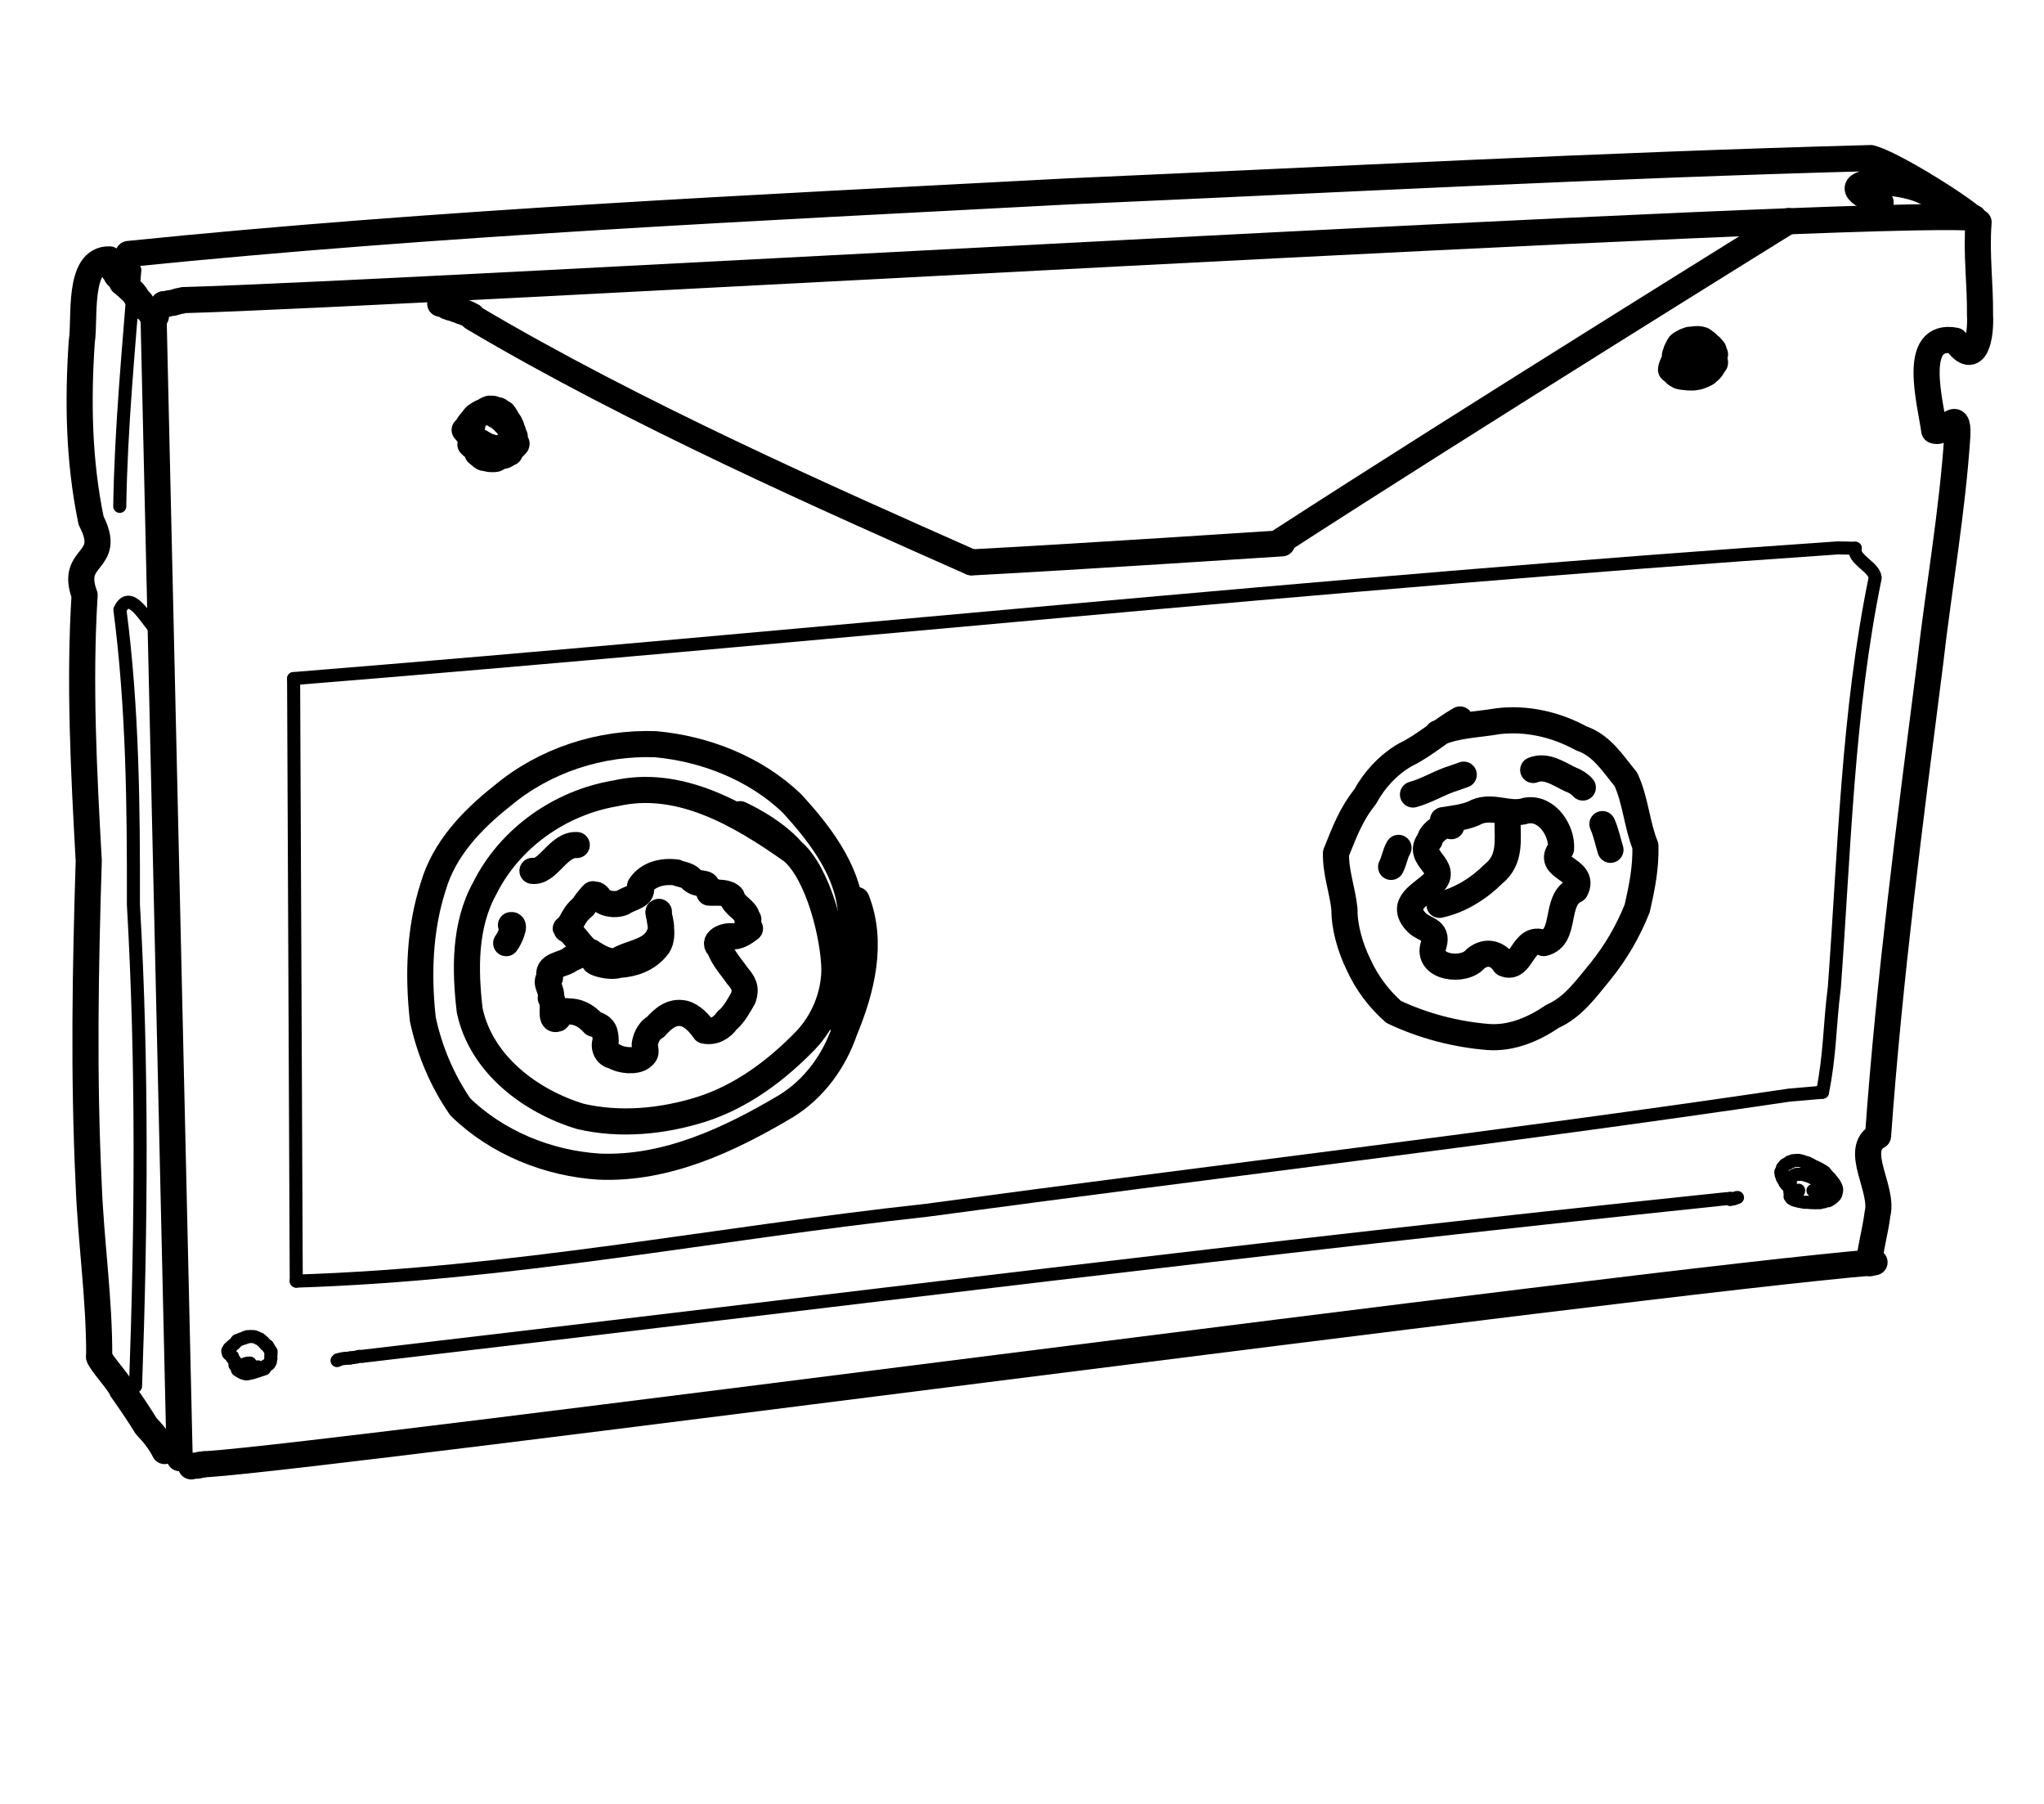 <?xml version="1.0" encoding="UTF-8" standalone="no"?>
<!-- Created by Ashley Blewer - This work is licensed under a Creative Commons Attribution 4.0 International License -->

<svg
   width="544"
   height="480"
   viewBox="0 0 143.933 127"
   version="1.1"
   id="svg2490"
   inkscape:version="1.1.2 (08b2f3d93c, 2022-04-05)"
   sodipodi:docname="1982-betacam-5.svg"
   xmlns:inkscape="http://www.inkscape.org/namespaces/inkscape"
   xmlns:sodipodi="http://sodipodi.sourceforge.net/DTD/sodipodi-0.dtd"
   xmlns="http://www.w3.org/2000/svg"
   xmlns:svg="http://www.w3.org/2000/svg">
  <sodipodi:namedview
     id="namedview2492"
     pagecolor="#ffffff"
     bordercolor="#666666"
     borderopacity="1.0"
     inkscape:pageshadow="2"
     inkscape:pageopacity="0.0"
     inkscape:pagecheckerboard="0"
     inkscape:document-units="mm"
     showgrid="false"
     units="px"
     inkscape:zoom="0.90583674"
     inkscape:cx="272.67607"
     inkscape:cy="177.18425"
     inkscape:window-width="1848"
     inkscape:window-height="1136"
     inkscape:window-x="72"
     inkscape:window-y="27"
     inkscape:window-maximized="1"
     inkscape:current-layer="layer1" />
  <defs
     id="defs2487" />
  <g
     inkscape:label="Layer 1"
     inkscape:groupmode="layer"
     id="layer1">
    <g
       id="g880"
       transform="matrix(0.703,0,0,-0.703,-627.464,-408.717)">
      <path
         d="m 909.039,-726.707 c -0.473,0.942 -1.128,1.751 -1.846,2.5 -0.765,1.247 -1.59,2.456 -2.436,3.648 -0.166,0.591 -2.129,2.723 -2.27,3.266"
         style="fill:none;stroke:#000000;stroke-width:2.615;stroke-linecap:round;stroke-linejoin:round;stroke-miterlimit:10;stroke-dasharray:none;stroke-opacity:1"
         id="path882"
         sodipodi:nodetypes="cccc" />
    </g>
    <g
       id="g884"
       transform="matrix(0.703,0,0,-0.703,-627.464,-408.717)">
      <path
         d="m 902.488,-717.293 c 0.032,5.802 -0.841,11.578 -1.056,17.374 -0.518,10.773 -0.329,21.543 0.009,32.314 -0.492,8.876 -0.962,17.828 -0.414,26.617 -1.549,4.131 2.884,3.147 0.652,7.456 -1.234,5.941 -1.345,11.903 -0.936,17.939 0.368,2.233 -0.476,8.316 2.777,8.226"
         style="fill:none;stroke:#000000;stroke-width:2.615;stroke-linecap:round;stroke-linejoin:round;stroke-miterlimit:10;stroke-dasharray:none;stroke-opacity:1"
         id="path886" />
    </g>
    <g
       id="g888"
       transform="matrix(0.703,0,0,-0.703,-627.464,-408.717)">
      <path
         d="m 903.938,-608.059 v -0.07 l 0.015,-0.074 0.008,-0.086 -0.047,-0.07 -0.016,-0.059 0.036,-0.027 0.011,-0.039 0.008,-0.028 h 0.008 l 0.191,-0.004 0.118,-0.035 -0.106,0.004 -0.012,-0.023 -0.015,-0.004 -0.012,-0.012 0.023,-0.039 0.043,-0.039 0.032,-0.035 -0.016,-0.024 0.012,-0.027 0.011,-0.031 0.004,-0.043 -0.027,-0.051 0.004,-0.047 0.047,-0.039 0.035,-0.055 0.035,-0.058 0.059,-0.035 0.039,-0.047 0.07,-0.067 0.051,-0.062 0.031,-0.039 0.059,-0.063 0.062,-0.074 0.063,-0.082 -0.012,-0.078 0.035,-0.07 0.129,-0.079 0.09,-0.093 0.098,-0.09 0.101,-0.078 0.086,-0.071 0.074,-0.078 0.082,-0.078 0.09,-0.078 0.086,-0.082 0.082,-0.078 0.098,-0.082 0.078,-0.067 0.062,-0.07 0.059,-0.09 0.07,-0.078 0.071,-0.097 0.027,-0.086 0.082,-0.082 0.074,-0.098 0.059,-0.106 0.086,-0.089 0.074,-0.086 0.156,-0.164 0.008,-0.094 0.051,-0.086 0.121,-0.094 0.113,-0.105 0.086,-0.114 0.067,-0.086 0.156,-0.07 0.121,-0.086 0.031,-0.078 0.117,-0.117 0.059,-0.07 0.023,-0.063 -0.004,-0.031 0.059,-0.051 0.102,-0.047 0.062,-0.043 0.039,-0.039 0.043,-0.023 0.031,-0.02 0.043,-0.015 0.032,-0.016 0.007,-0.012 h 0.016 l 0.027,-0.008 -0.007,0.004 0.039,-0.011 0.031,-0.008 -0.012,0.019 0.008,-0.027"
         style="fill:none;stroke:#000000;stroke-width:2.615;stroke-linecap:round;stroke-linejoin:round;stroke-miterlimit:10;stroke-dasharray:none;stroke-opacity:1"
         id="path890" />
    </g>
    <g
       id="g892"
       transform="matrix(0.703,0,0,-0.703,-627.464,-408.717)">
      <path
         d="m 907.945,-613.598 2.602,-113.82"
         style="fill:none;stroke:#000000;stroke-width:2.615;stroke-linecap:round;stroke-linejoin:round;stroke-miterlimit:10;stroke-dasharray:none;stroke-opacity:1"
         id="path894"
         sodipodi:nodetypes="cc" />
    </g>
    <g
       id="g896"
       transform="matrix(0.703,0,0,-0.703,-627.464,-408.717)">
      <path
         d="m 905.414,-606.824 c 30.931,3.149 62.761,4.603 94.089,6.264 26.807,1.18 53.639,2.623 80.443,3.339 3.491,-0.946 16.213,-9.731 6.67,-4.312 -1.98,2.724 -12.578,2.335 -5.686,-0.134"
         style="fill:none;stroke:#000000;stroke-width:2.615;stroke-linecap:round;stroke-linejoin:round;stroke-miterlimit:10;stroke-dasharray:none;stroke-opacity:1"
         id="path898" />
    </g>
    <g
       id="g900"
       transform="matrix(0.703,0,0,-0.703,-627.464,-408.717)">
      <path
         d="m 908.941,-611.848 h 0.121 l 0.032,0.008 h 0.086 l 0.074,0.008 0.074,0.02 0.074,0.007 0.043,0.035 0.059,0.008 0.082,0.004 0.086,0.024 0.082,0.007 0.074,0.004 0.094,0.02 0.101,0.023 0.071,0.032 0.078,0.023 0.09,0.012 0.09,0.027 0.015,0.008 0.016,0.023 0.101,0.02 0.137,0.019 0.102,0.008 0.082,0.035 0.101,0.028 c 22.778,0.613 169.59,9.25 179.34,8.238"
         style="fill:none;stroke:#000000;stroke-width:2.615;stroke-linecap:round;stroke-linejoin:round;stroke-miterlimit:10;stroke-dasharray:none;stroke-opacity:1"
         id="path902" />
    </g>
    <g
       id="g904"
       transform="matrix(0.703,0,0,-0.703,-627.464,-408.717)">
      <path
         d="m 1090.742,-603.66 c -0.255,-3.121 0.18,-6.201 0.142,-9.305 0.111,-1.928 -0.403,-5.492 -2.471,-2.54 -4.493,0.846 -2.483,-6.231 -2.113,-8.998 1.154,-0.452 2.434,2.476 2.315,-0.494 -0.501,-7.656 -1.867,-15.255 -2.737,-22.885 -2.011,-15.719 -4.074,-31.48 -5.208,-47.271 -2.515,-1.36 0.607,-5.348 -0.058,-7.819 -0.146,-1.434 -1.012,-4.737 -0.745,-4.927"
         style="fill:none;stroke:#000000;stroke-width:2.615;stroke-linecap:round;stroke-linejoin:round;stroke-miterlimit:10;stroke-dasharray:none;stroke-opacity:1"
         id="path906" />
    </g>
    <g
       id="g908"
       transform="matrix(0.703,0,0,-0.703,-627.464,-408.717)">
      <path
         d="m 911.688,-728.234 h 0.003 l 0.024,-0.012 v 0.016 l 0.031,0.007 0.059,0.016 0.039,0.016 0.062,0.023 0.051,-0.004 h 0.313 l -0.051,0.012 0.035,0.008 0.047,0.004 0.035,-0.004 0.062,-0.008 0.063,0.031 0.031,0.004 0.043,0.004 0.043,0.008 0.035,0.019 0.059,0.02 -0.043,0.008 0.035,0.007 0.141,-0.007 h 0.093 l 0.079,0.027 0.07,0.023 h 0.137 l 0.168,0.004 0.058,0.004 c 12.981,0.856 143.051,18.203 166.91,20.207"
         style="fill:none;stroke:#000000;stroke-width:2.615;stroke-linecap:round;stroke-linejoin:round;stroke-miterlimit:10;stroke-dasharray:none;stroke-opacity:1"
         id="path910" />
    </g>
    <g
       id="g912"
       transform="matrix(0.703,0,0,-0.703,-627.464,-408.717)">
      <path
         d="m 936.648,-611.805 h 0.008 l 0.035,-0.011 0.067,-0.012 0.07,-0.016 0.078,-0.023 0.278,-0.016 0.109,-0.047 -0.105,-0.015 0.011,-0.032 0.024,-0.003 0.043,-0.016 0.011,-0.024 0.016,-0.027 0.059,-0.039 0.074,-0.016 0.078,-0.027 0.062,-0.027 0.055,-0.028 0.094,-0.027 0.09,-0.012 0.054,-0.023 0.082,-0.02 0.094,-0.023 0.09,-0.039 0.074,-0.031 0.102,-0.039 0.137,-0.047 0.124,-0.039 0.235,-0.102 0.141,-0.039 0.156,-0.051 0.152,-0.07 0.149,-0.063 0.144,-0.074 0.145,-0.078 0.156,-0.07 -0.024,-0.074 0.098,-0.09 c 16.231,-9.629 35.797,-18.231 49.891,-24.489"
         style="fill:none;stroke:#000000;stroke-width:2.615;stroke-linecap:round;stroke-linejoin:round;stroke-miterlimit:10;stroke-dasharray:none;stroke-opacity:1"
         id="path914" />
    </g>
    <g
       id="g916"
       transform="matrix(0.703,0,0,-0.703,-627.464,-408.717)">
      <path
         d="m 989.883,-637.711 c 10.929,0.574 30.492,1.879 31.086,1.91"
         style="fill:none;stroke:#000000;stroke-width:2.615;stroke-linecap:round;stroke-linejoin:round;stroke-miterlimit:10;stroke-dasharray:none;stroke-opacity:1"
         id="path918" />
    </g>
    <g
       id="g920"
       transform="matrix(0.703,0,0,-0.703,-627.464,-408.717)">
      <path
         d="m 1020.805,-635.598 c 18.485,11.976 50.894,32.069 50.894,32.069"
         style="fill:none;stroke:#000000;stroke-width:2.615;stroke-linecap:round;stroke-linejoin:round;stroke-miterlimit:10;stroke-dasharray:none;stroke-opacity:1"
         id="path922"
         sodipodi:nodetypes="cc" />
    </g>
    <g
       id="g924"
       transform="matrix(0.703,0,0,-0.703,-627.464,-408.717)">
      <path
         d="m 975.645,-683.238 c 1.782,2.742 1.238,6.176 2.17,9.187 0.226,4.794 -2.899,8.9 -5.982,12.246 -3.655,3.474 -8.639,5.43 -13.618,5.886 -5.516,0.198 -11.104,-1.609 -15.346,-5.169 -3.018,-2.38 -5.822,-5.299 -6.921,-9.079 -1.383,-4.272 -1.534,-8.877 -1.043,-13.308 0.664,-3.121 1.945,-6.154 3.756,-8.77 3.695,-3.599 8.82,-5.668 13.944,-5.979 6.731,-0.27 13.05,2.712 18.697,6.069 2.808,1.732 4.808,4.497 5.866,7.596 1.694,4.069 2.865,8.772 1.186,13.047"
         style="fill:none;stroke:#000000;stroke-width:2.615;stroke-linecap:round;stroke-linejoin:round;stroke-miterlimit:10;stroke-dasharray:none;stroke-opacity:1"
         id="path926"
         sodipodi:nodetypes="ccccccccccccccccccccccc" />
    </g>
    <g
       id="g928"
       transform="matrix(0.703,0,0,-0.703,-627.464,-408.717)">
      <path
         d="m 966.676,-662.926 5.242,-3.705 c -5.242,3.705 -11.308,7.27 -17.739,5.785 -5.513,-0.925 -10.555,-4.464 -13.066,-9.491 -2.052,-3.707 -1.994,-8.152 -1.513,-12.241 1.135,-5.377 6.06,-9.093 11.091,-10.615 3.981,-0.928 8.227,-0.512 12.106,0.704 4.04,1.289 7.541,3.902 10.46,6.921 1.777,1.884 2.813,4.385 2.876,6.972 -0.025,3.367 -1.586,9.716 -4.216,11.965 -1.94,2.245 -5.242,3.705 -5.242,3.705"
         style="fill:none;stroke:#000000;stroke-width:2.615;stroke-linecap:round;stroke-linejoin:round;stroke-miterlimit:10;stroke-dasharray:none;stroke-opacity:1"
         id="path930"
         sodipodi:nodetypes="ccccccccccc" />
    </g>
    <g
       id="g932"
       transform="matrix(0.703,0,0,-0.703,-627.464,-408.717)">
      <path
         d="m 963.988,-670.633 c -1.387,-0.432 1.309,0.221 1.871,-0.592 0.242,-0.947 1.451,-1.247 1.534,-2.111 0.368,-0.213 -0.255,-0.44 0.283,-1.044 -0.336,-0.252 -0.986,-0.772 -1.641,-0.785 -1.01,0.156 -2.191,-0.553 -1.406,-1.135 0.311,-1.023 1.293,-2.082 1.753,-2.77 0.674,-0.785 0.947,-1.281 0.624,-2.248 -0.191,-0.347 -0.949,-1.769 -1.597,-2.23 -0.564,-0.808 -1.368,-1.246 -2.292,-1.057 -0.463,0.69 -1.199,1.505 -2.04,1.721 -1.223,0.264 -2.08,-0.471 -2.867,-1.35 -0.812,-0.457 -1.03,-1.386 -1.078,-1.766 0.089,-0.733 0.225,-0.864 -0.277,-1.251 -0.602,-0.492 -2.087,-0.386 -2.887,0.133 -0.574,0.017 -1.038,0.829 -0.745,1.469 -0.03,0.802 -0.064,1.433 -1.215,1.737 -0.782,0.887 -1.651,1.266 -2.619,1.235 -0.488,0.194 -0.989,-0.79 -1.001,-0.722 -0.889,-0.373 -0.156,1.628 -0.669,2.066 0.247,0.706 -0.722,1.607 -0.075,2.03 -0.482,1.353 1.431,1.252 2.107,1.9 0.777,0.239 0.991,0.582 1.253,1.168 -0.321,0.305 -0.817,1.027 -1.387,1.593 -0.103,0.052 -0.627,0.342 -0.281,0.212 0.744,1.075 0.73,1.504 1.689,2.283 0.026,0.19 0.688,0.973 0.921,1.203 0.224,-0.185 0.211,0.158 0.573,-0.267 0.351,-0.657 1.56,-0.907 2.396,-0.573 0.763,0.531 2.255,0.658 1.753,1.658 0.762,1.161 2.185,1.548 3.646,1.364 0.049,-0.132 1.208,-0.216 1.522,-0.716 0.646,-0.562 1.45,-0.265 1.5,-0.625"
         style="fill:none;stroke:#000000;stroke-width:2.615;stroke-linecap:round;stroke-linejoin:round;stroke-miterlimit:10;stroke-dasharray:none;stroke-opacity:1"
         id="path934" />
    </g>
    <g
       id="g936"
       transform="matrix(0.703,0,0,-0.703,-627.464,-408.717)">
      <path
         d="m 945.887,-668.605 c 1.58,-0.195 2.564,2.685 4.437,2.589"
         style="fill:none;stroke:#000000;stroke-width:2.615;stroke-linecap:round;stroke-linejoin:round;stroke-miterlimit:10;stroke-dasharray:none;stroke-opacity:1"
         id="path938" />
    </g>
    <g
       id="g940"
       transform="matrix(0.703,0,0,-0.703,-627.464,-408.717)">
      <path
         d="m 943.734,-674.035 c 0.543,0.138 -0.171,-1.436 -0.48,-1.809"
         style="fill:none;stroke:#000000;stroke-width:2.615;stroke-linecap:round;stroke-linejoin:round;stroke-miterlimit:10;stroke-dasharray:none;stroke-opacity:1"
         id="path942" />
    </g>
    <g
       id="g944"
       transform="matrix(0.703,0,0,-0.703,-627.464,-408.717)">
      <path
         d="m 952.109,-677.48 c -0.48,-0.306 1.571,-0.859 2.451,-0.535 1.404,0.071 2.828,0.577 3.759,1.718 0.94,1.005 0.172,3.019 0.232,3.588 -0.258,0.101 0.606,-1.64 -0.003,-2.366 -0.616,-1.489 -2.471,-1.68 -3.785,-2.3 -0.993,-0.942 -3.146,0.76 -3.134,0.711"
         style="fill:none;stroke:#000000;stroke-width:2.615;stroke-linecap:round;stroke-linejoin:round;stroke-miterlimit:10;stroke-dasharray:none;stroke-opacity:1"
         id="path946" />
    </g>
    <g
       id="g948"
       transform="matrix(0.703,0,0,-0.703,-627.464,-408.717)">
      <path
         d="m 1036.559,-654.824 c 1.858,0.849 4.022,0.851 6.043,1.21 2.874,0.345 5.826,-0.336 8.344,-1.722 2.082,-0.697 3.203,-2.596 4.461,-4.094 0.997,-2.171 1.084,-4.495 1.962,-6.681 0.05,-2.177 -0.333,-4.092 -0.822,-6.241 -0.898,-2.27 -2.135,-4.396 -3.666,-6.296 -1.433,-1.72 -2.706,-3.591 -4.817,-4.524 -1.872,-1.28 -4.131,-2.251 -6.463,-2.068 -3.255,0.266 -6.478,1.109 -9.442,2.506 -1.471,1.286 -2.69,2.905 -3.527,4.743 -0.842,1.71 -1.438,3.83 -1.407,5.539 -0.215,1.979 -0.896,3.719 -0.852,5.623 0.883,2.175 1.474,3.836 2.931,5.667 0.865,1.62 2.303,3.199 4.004,4.176 1.949,0.939 3.602,2.471 5.488,3.546"
         style="fill:none;stroke:#000000;stroke-width:2.615;stroke-linecap:round;stroke-linejoin:round;stroke-miterlimit:10;stroke-dasharray:none;stroke-opacity:1"
         id="path950" />
    </g>
    <g
       id="g952"
       transform="matrix(0.703,0,0,-0.703,-627.464,-408.717)">
      <path
         d="m 1037.926,-664.129 c 0.455,0.953 -2.178,-0.534 -2.16,-1.396 -1.517,-1.819 2.057,-2.627 0.309,-4.334 -1.136,-1.105 -3.328,-2.014 -1.716,-3.81 0.776,-0.907 2.286,-0.725 1.802,-2.334 -0.827,-2.363 3.102,-2.804 4.2,-1.39 1.127,0.888 2.246,0.486 2.898,-0.506 1.773,-0.758 1.774,2.975 3.923,2.064 2.38,0.566 1.002,4.322 3.179,5.313 1.159,2.163 -3.159,2.122 -1.442,4.135 0.126,1.815 -1.427,4.209 -3.512,3.812 -1.75,-0.576 -3.498,0.726 -5.256,-0.275 -0.982,-0.413 -2.026,-0.506 -3.058,-0.675"
         style="fill:none;stroke:#000000;stroke-width:2.615;stroke-linecap:round;stroke-linejoin:round;stroke-miterlimit:10;stroke-dasharray:none;stroke-opacity:1"
         id="path954" />
    </g>
    <g
       id="g956"
       transform="matrix(0.703,0,0,-0.703,-627.464,-408.717)">
      <path
         d="m 1036.738,-672.008 c 2.058,0.444 3.942,1.64 5.423,3.112 1.763,1.422 1.383,3.448 1.399,5.398 0.013,0.25 -0.119,0.502 -0.338,0.628"
         style="fill:none;stroke:#000000;stroke-width:2.615;stroke-linecap:round;stroke-linejoin:round;stroke-miterlimit:10;stroke-dasharray:none;stroke-opacity:1"
         id="path958" />
    </g>
    <g
       id="g960"
       transform="matrix(0.703,0,0,-0.703,-627.464,-408.717)">
      <path
         d="m 1034.086,-660.957 c 1.43,0.388 2.717,1.229 4.149,1.657 0.311,0.114 0.623,0.224 0.937,0.331"
         style="fill:none;stroke:#000000;stroke-width:2.615;stroke-linecap:round;stroke-linejoin:round;stroke-miterlimit:10;stroke-dasharray:none;stroke-opacity:1"
         id="path962" />
    </g>
    <g
       id="g964"
       transform="matrix(0.703,0,0,-0.703,-627.464,-408.717)">
      <path
         d="m 1046.129,-658.5 c 1.328,0.528 2.556,-0.394 3.709,-0.937 0.503,-0.177 0.95,-0.467 1.262,-0.821"
         style="fill:none;stroke:#000000;stroke-width:2.615;stroke-linecap:round;stroke-linejoin:round;stroke-miterlimit:10;stroke-dasharray:none;stroke-opacity:1"
         id="path966" />
    </g>
    <g
       id="g968"
       transform="matrix(0.703,0,0,-0.703,-627.464,-408.717)">
      <path
         d="m 1053.059,-663.918 c 0.366,-0.806 0.557,-1.769 0.809,-2.578"
         style="fill:none;stroke:#000000;stroke-width:2.615;stroke-linecap:round;stroke-linejoin:round;stroke-miterlimit:10;stroke-dasharray:none;stroke-opacity:1"
         id="path970" />
    </g>
    <g
       id="g972"
       transform="matrix(0.703,0,0,-0.703,-627.464,-408.717)">
      <path
         d="m 1032.637,-666.301 c -0.365,-0.625 -0.418,-1.283 -0.743,-1.906"
         style="fill:none;stroke:#000000;stroke-width:2.615;stroke-linecap:round;stroke-linejoin:round;stroke-miterlimit:10;stroke-dasharray:none;stroke-opacity:1"
         id="path974" />
    </g>
    <g
       id="g976"
       transform="matrix(0.703,0,0,-0.703,-627.464,-408.717)">
      <path
         d="m 1063.441,-618.254 v -0.004 h -0.023 l 0.012,-0.023 v -0.035 l -0.071,-0.032 -0.078,-0.05 -0.078,-0.047 -0.07,-0.008 -0.231,-0.012 -0.148,-0.004 0.062,-0.023 -0.05,-0.008 -0.059,-0.004 -0.051,-0.016 -0.019,-0.003 -0.028,-0.016 -0.062,-0.02 -0.07,-0.039 -0.067,-0.027 -0.058,-0.027 -0.067,-0.028 -0.109,-0.011 -0.082,-0.047 -0.024,-0.047 -0.07,-0.031 -0.066,-0.036 -0.055,-0.027 -0.043,-0.027 -0.066,-0.028 -0.082,-0.011 -0.051,-0.024 -0.063,-0.019 -0.133,-0.067 -0.082,-0.011 -0.066,-0.024 -0.059,-0.004 -0.054,0.012 -0.086,0.016 0.019,-0.008 h -0.015 l -0.082,0.023 -0.047,0.012 -0.024,0.012 -0.015,0.027 -0.075,0.023 h -0.058 l 0.015,0.008 -0.015,0.031 -0.01,0.051 h 0.01 v 0.012 l 0.055,0.031 -0.02,0.028 -0.02,0.031 -0.027,0.035 -0.01,0.055 -0.066,0.043 0.062,0.035 0.036,0.058 -0.039,0.051 -0.024,0.055 -0.012,0.055 -0.023,0.062 -0.121,0.059 -0.016,0.082 v 0.078 l -0.027,0.078 -0.02,0.078 -0.043,0.09 -0.035,0.09 0.012,0.082 -0.016,0.09 -0.047,0.07 -0.019,0.066 -0.012,0.078 -0.01,0.086 -0.047,0.082 0.016,0.082 v 0.172 l 0.02,0.082 0.039,0.098 0.039,0.086 0.023,0.086 0.02,0.094 0.047,0.089 0.039,0.086 0.05,0.09 0.043,0.086 0.043,0.098 0.055,0.07 0.043,0.082 0.066,0.059 0.079,0.055 0.066,0.05 0.227,0.114 0.085,0.05 0.102,0.055 0.117,0.035 0.117,0.028 0.075,0.039 0.07,0.027 0.117,0.004 0.129,0.012 0.117,0.011 0.114,0.016 0.113,0.012 0.254,0.011 0.199,-0.023 0.078,-0.024 0.082,-0.027 0.086,-0.016 -0.031,-0.011 0.051,-0.031 0.128,-0.055 0.067,-0.074 0.094,-0.047 0.164,-0.133 0.066,-0.07 0.051,-0.063 0.078,-0.074 0.09,-0.07 0.082,-0.055 0.058,-0.07 0.059,-0.079 0.078,-0.078 0.074,-0.093 0.036,-0.121 0.043,-0.126 0.035,-0.105 0.039,-0.086 -0.082,-0.094 -0.055,-0.117 0.07,-0.105 v -0.25 l 0.012,-0.094 0.051,-0.102 v -0.093 l -0.063,-0.078 -0.054,-0.083 -0.059,-0.085 -0.062,-0.106 -0.059,-0.094 -0.051,-0.082 -0.074,-0.086 -0.086,-0.097 -0.078,-0.071 -0.082,-0.07 -0.106,-0.07 -0.05,-0.082 -0.09,-0.055 -0.117,-0.047 -0.09,-0.055 -0.082,-0.039 -0.117,-0.039 -0.102,-0.047 -0.106,-0.039 -0.117,-0.039 -0.121,-0.031 -0.097,-0.008 h -0.09 l -0.125,-0.019 0.015,-0.024 -0.074,-0.004 -0.199,-0.007 -0.152,0.003 -0.133,0.004 -0.133,0.008 -0.207,0.024 -0.172,0.015 -0.062,0.008 -0.098,0.012 -0.094,0.019 -0.094,0.024 -0.086,0.015 -0.043,0.024 -0.062,0.027 -0.059,0.043 -0.082,0.051 -0.074,0.039 -0.039,0.039 -0.062,0.051 v 0.051 l -0.047,0.043 -0.063,0.035 -0.035,0.039 -0.043,0.047 -0.039,0.043 -0.121,0.05 -0.07,0.067 0.035,0.027 -0.012,0.035 0.012,0.024 v 0.035 l -0.012,0.051 0.02,0.031 0.031,0.039 -0.012,0.059 0.024,0.054 0.011,0.047 0.024,0.059 0.043,0.066 0.023,0.082 0.031,0.078 0.051,0.082 0.051,0.102 0.043,0.094 0.012,0.105 0.027,0.098 0.055,0.105 0.066,0.114 0.074,0.113 0.082,0.086 0.067,0.09 0.035,0.086 0.082,0.07 0.109,0.086 0.114,0.066 0.109,0.059 0.113,0.051 0.25,0.027 0.199,0.031 0.028,0.02 h 0.101 l 0.102,-0.012 0.086,-0.004 v -0.012 l 0.043,-0.035 0.133,-0.039 0.136,-0.051 0.098,-0.05 0.051,-0.055 0.062,-0.066 0.211,-0.055 0.137,-0.067 -0.09,-0.054 -0.012,-0.074 0.016,-0.059 0.019,-0.059 -0.011,-0.058 0.027,-0.051 0.024,-0.063 v -0.062 l 0.023,-0.086 v -0.078 l 0.027,-0.07 -0.05,-0.071 -0.024,-0.082 0.063,-0.078 0.027,-0.098 0.012,-0.082 0.011,-0.07 0.02,-0.074 0.023,-0.078 v -0.078 l -0.027,-0.063 -0.023,-0.082 -0.028,-0.074 -0.031,-0.067 -0.074,-0.054 -0.063,-0.067 -0.054,-0.058 -0.063,-0.063 -0.078,-0.066 -0.09,-0.059 -0.141,-0.047 -0.117,-0.054 -0.047,-0.039 -0.089,-0.039 -0.098,-0.047 -0.106,-0.039 -0.066,-0.032 -0.062,-0.007 -0.098,-0.016 h -0.121 l -0.113,0.004 -0.098,0.012 -0.102,-0.004 -0.019,0.004 -0.086,0.015 -0.149,-0.011 -0.117,0.066 -0.078,0.043 -0.062,0.027 -0.098,0.047 -0.129,0.047 v 0.039 l 0.02,0.047 -0.012,0.051 -0.02,0.047 -0.031,0.023 0.152,0.043 v 0.043 l -0.093,0.031 -0.012,0.07 -0.023,0.067 -0.012,0.027 -0.043,0.02 0.012,0.023 v 0.039 l 0.015,0.032 0.01,0.027 0.012,0.043 -0.012,0.043 v 0.051 l 0.031,0.062 0.043,0.055 0.035,0.054 0.063,0.051 0.062,0.071 0.012,0.054 0.086,0.051 0.094,0.055 0.019,0.023 0.063,0.016 0.097,0.015 0.094,0.016 0.059,0.004 0.09,-0.004 0.144,-0.008 0.137,-0.011 0.125,-0.012 0.109,-0.012 0.035,-0.023 0.094,-0.036 0.172,-0.039 0.121,-0.046 0.109,-0.04 0.086,-0.058 0.118,-0.051 0.097,-0.031 0.039,-0.051 0.036,-0.039 0.042,-0.035 0.055,-0.035 0.035,-0.035 0.032,-0.043 -0.01,-0.016 -0.028,-0.008 0.012,-0.016 -0.012,-0.027 -0.019,-0.039 0.043,0.008 -0.028,0.023 -0.066,-0.027 -0.031,-0.023 h -0.027 l -0.04,0.015 -0.023,-0.015 0.113,0.003 0.039,-0.031 -0.132,-0.019 -0.04,-0.051 -0.039,-0.035 -0.035,-0.024 -0.097,-0.015 -0.141,-0.051 -0.07,-0.082 -0.035,-0.051 -0.071,-0.051 -0.113,-0.043 -0.137,-0.054 -0.027,-0.047"
         style="fill:none;stroke:#000000;stroke-width:2.615;stroke-linecap:round;stroke-linejoin:round;stroke-miterlimit:10;stroke-dasharray:none;stroke-opacity:1"
         id="path978" />
    </g>
    <g
       id="g980"
       transform="matrix(0.703,0,0,-0.703,-627.464,-408.717)">
      <path
         d="m 943.672,-625.832 h 0.012 l 0.019,-0.012 0.039,-0.008 0.039,-0.011 0.051,-0.008 0.055,-0.004 0.004,-0.004 -0.012,-0.023 0.012,-0.008 -0.016,0.027 h -0.039 l 0.055,0.008 h 0.007 l 0.008,0.008 -0.015,0.015 0.015,0.004 0.012,0.02 h -0.047 l -0.031,-0.008 -0.028,-0.004 -0.023,-0.008 -0.059,-0.004 -0.031,-0.027 -0.027,-0.008 -0.043,-0.015 -0.047,-0.012 -0.047,-0.008 -0.133,-0.016 -0.101,-0.05 -0.008,-0.035 -0.055,-0.032 -0.078,-0.019 -0.078,-0.028 -0.086,-0.023 -0.133,-0.027 -0.062,-0.047 -0.028,-0.031 -0.05,-0.028 -0.055,-0.012 -0.07,-0.007 -0.032,-0.02 -0.039,-0.019 -0.089,-0.004 -0.071,-0.02 -0.051,-0.004 h -0.039 l -0.148,0.02 -0.176,0.012 0.004,0.003 v 0.008 l -0.027,0.008 -0.055,0.023 -0.09,0.028 0.02,0.023 -0.086,0.055 -0.188,0.035 -0.14,0.07 -0.149,0.063 -0.113,0.074 -0.137,0.059 -0.101,0.051 -0.071,0.058 -0.093,0.055 -0.102,0.062 -0.105,0.043 -0.106,0.055 -0.144,0.082 -0.129,0.066 -0.055,0.067 -0.086,0.066 -0.094,0.059 -0.105,0.047 -0.102,0.05 -0.054,0.055 -0.04,0.043 -0.066,0.059 -0.066,0.054 -0.039,0.059 -0.012,0.047 -0.055,0.047 -0.07,0.05 0.012,0.036 0.003,0.043 -0.015,0.027 -0.012,0.039 -0.144,0.039 -0.047,0.055 0.09,0.027 0.027,0.051 0.043,0.039 0.031,0.066 0.063,0.067 0.066,0.058 0.024,0.075 0.011,0.066 0.031,0.062 0.059,0.075 0.059,0.09 0.074,0.074 0.051,0.07 0.07,0.078 0.082,0.082 0.07,0.102 0.094,0.086 0.078,0.078 0.024,0.086 0.086,0.09 0.168,0.082 0.152,0.09 0.117,0.085 0.117,0.079 0.281,0.062 0.172,0.106 -0.007,0.054 0.097,0.039 0.082,0.055 0.074,0.023 0.043,0.02 0.055,0.016 0.121,-0.004 0.156,0.004 0.137,-0.024 0.113,-0.051 0.102,-0.043 0.156,-0.023 0.137,-0.027 0.062,-0.043 0.059,-0.047 0.067,-0.043 0.07,-0.047 0.097,-0.059 0.11,-0.062 0.055,-0.07 0.078,-0.118 0.05,-0.074 0.075,-0.113 0.004,-0.102 0.046,-0.093 0.106,-0.09 0.09,-0.129 0.086,-0.121 0.066,-0.102 -0.019,-0.101 0.058,-0.114 0.11,-0.109 0.027,-0.133 0.035,-0.121 0.039,-0.09 0.059,-0.113 0.008,-0.141 -0.012,-0.125 0.039,-0.109 0.008,-0.121 v -0.117 l 0.011,-0.11 -0.093,-0.113 -0.079,-0.117 0.04,-0.106 -0.008,-0.105 -0.024,-0.11 -0.023,-0.082 0.012,-0.089 -0.043,-0.079 -0.047,-0.089 -0.02,-0.094 -0.027,-0.09 -0.047,-0.082 -0.063,-0.078 0.098,-0.086 -0.039,-0.106 -0.207,-0.074 -0.113,-0.097 -0.102,-0.055 -0.113,-0.059 -0.223,-0.05 -0.246,-0.051 -0.062,-0.039 -0.051,-0.039 -0.098,-0.055 -0.109,-0.047 -0.098,-0.027 0.028,-0.016 -0.067,-0.019 -0.199,-0.012 -0.149,0.004 -0.124,0.004 -0.118,0.007 -0.058,0.032 -0.074,0.015 -0.126,0.016 -0.121,0.012 -0.101,0.031 -0.078,0.004 -0.078,0.035 -0.079,0.047 -0.027,0.039 -0.047,0.019 -0.039,0.043 -0.027,0.055 -0.051,0.039 -0.074,0.02 -0.024,0.05 -0.011,0.051 -0.035,0.043 -0.04,0.051 -0.046,0.059 -0.028,0.054 -0.051,0.055 -0.074,0.082 -0.066,0.102 -0.059,0.089 -0.058,0.086 -0.043,0.09 -0.231,0.098 -0.152,0.144 0.09,0.102 -0.035,0.129 -0.016,0.125 -0.027,0.129 0.027,0.156 0.031,0.137 -0.023,0.148 -0.039,0.149 -0.024,0.168 0.008,0.175 0.035,0.161 0.102,0.156 0.066,0.156 -0.015,0.148 0.031,0.145 0.051,0.141 0.07,0.128 0.051,0.133 0.011,0.114 0.09,0.089 0.129,0.075 0.106,0.105 0.113,0.074 0.109,0.059 0.328,0.047 0.239,0.078 -0.063,0.019 0.102,0.016 0.093,0.012 0.075,-0.008 0.093,-0.008 0.086,-0.035 0.106,-0.055 0.156,-0.039 0.145,-0.07 0.136,-0.09 0.137,-0.082 0.164,-0.066 0.137,-0.094 0.219,-0.195 0.132,-0.098 0.102,-0.102 0.09,-0.109 0.117,-0.109 0.109,-0.121 0.09,-0.102 0.102,-0.121 0.117,-0.117 0.148,-0.125 0.071,-0.141 0.051,-0.117 0.074,-0.121 0.043,-0.129 0.062,-0.121 0.043,-0.11 -0.074,-0.101 -0.004,-0.113 0.094,-0.094 0.019,-0.113 0.024,-0.09 v -0.051 l 0.039,-0.07 0.082,-0.086 -0.024,-0.075 -0.054,-0.05 -0.039,-0.043 -0.047,-0.035 -0.051,-0.055 -0.035,-0.059 -0.059,-0.047 -0.078,-0.043 -0.058,-0.027 -0.059,-0.019 -0.051,-0.036 0.028,-0.039 -0.036,-0.027 -0.129,-0.047 -0.113,-0.047 -0.109,-0.047 -0.125,-0.046 -0.141,-0.036 0.074,-0.05 -0.121,-0.028 -0.34,-0.023 -0.242,-0.031 -0.187,-0.024 -0.18,-0.008 -0.187,-0.004 -0.211,-0.011 -0.223,-0.02 -0.168,-0.023 -0.164,-0.02 -0.156,-0.008 -0.16,-0.004 -0.067,0.016 -0.062,0.004 h -0.106 l -0.074,0.027 -0.066,0.008 -0.051,0.02 -0.051,0.027 -0.004,-0.008 0.004,0.008 v 0.004 l 0.008,0.019 0.015,0.008 v 0.02 l -0.011,0.039 0.023,0.031 0.008,0.043 v 0.063 l -0.008,0.082 -0.012,0.089 0.016,0.086 -0.008,0.098 -0.027,0.094 -0.012,0.113"
         style="fill:none;stroke:#000000;stroke-width:2.615;stroke-linecap:round;stroke-linejoin:round;stroke-miterlimit:10;stroke-dasharray:none;stroke-opacity:1"
         id="path982" />
    </g>
    <g
       id="g1004"
       transform="matrix(0.703,0,0,-0.703,-627.464,-408.717)">
      <path
         d="m 906.129,-720.211 c 0.578,16.077 0.713,32.16 -0.214,48.23 0.021,9.854 -0.074,19.759 -1.352,29.529 1.123,2.379 2.841,-1.557 3.992,-2.341"
         style="fill:none;stroke:#000000;stroke-width:1.308;stroke-linecap:round;stroke-linejoin:round;stroke-miterlimit:10;stroke-dasharray:none;stroke-opacity:1"
         id="path1006"
         sodipodi:nodetypes="cccc" />
    </g>
    <g
       id="g1008"
       transform="matrix(0.703,0,0,-0.703,-627.464,-408.717)">
      <path
         d="m 904.547,-632.102 c 0.124,7.938 0.899,15.825 1.508,23.692"
         style="fill:none;stroke:#000000;stroke-width:1.308;stroke-linecap:round;stroke-linejoin:round;stroke-miterlimit:10;stroke-dasharray:none;stroke-opacity:1"
         id="path1010"
         sodipodi:nodetypes="cc" />
    </g>
    <g
       id="g1012"
       transform="matrix(0.703,0,0,-0.703,-627.464,-408.717)">
      <path
         d="m 918.379,-718.273 -0.004,-0.004 -0.023,-0.004 -0.028,-0.012 -0.054,-0.019 -0.008,-0.016 -0.028,-0.016 -0.07,-0.023 -0.051,-0.031 -0.035,0.011 -0.023,0.02 -0.149,-0.02 h -0.094 l 0.071,-0.004 h -0.008 l 0.004,0.012 h 0.031 l 0.043,0.008 0.067,-0.016 0.007,0.004 -0.015,0.004 -0.012,0.004 -0.016,-0.004 -0.011,-0.004 0.027,0.012 -0.012,-0.012 h -0.039 v 0.004 l 0.008,-0.008 -0.004,-0.011 -0.101,0.007 h 0.003 l -0.027,0.024 -0.023,-0.004 -0.024,-0.016 0.121,0.008 h 0.082 -0.121 l -0.035,0.035 -0.039,-0.008 -0.027,-0.003 -0.016,0.003 -0.058,-0.003 -0.055,-0.004 -0.035,0.011 h -0.063 l -0.043,-0.011 -0.066,0.007 -0.016,0.02 -0.019,0.008 -0.043,0.004 -0.047,0.011 -0.055,0.016 -0.058,0.023 h -0.09 l -0.071,0.008 -0.054,0.016 -0.071,0.008 -0.074,0.019 -0.074,0.008 -0.078,0.023 -0.035,-0.003 -0.02,0.003 -0.062,0.02 -0.067,0.008 -0.058,0.043 -0.043,0.035 -0.192,-0.004 -0.117,0.004 0.086,-0.008 -0.004,0.024 h 0.012 l 0.012,0.019 0.035,0.027 0.089,-0.003 0.02,0.019 h -0.043 l -0.031,0.027 -0.028,0.008 v 0.008 l -0.011,0.035 -0.035,0.02 -0.028,0.023 -0.027,0.047 -0.035,0.02 -0.028,0.039 0.024,0.058 -0.028,0.067 -0.085,0.058 -0.059,0.071 -0.047,0.085 -0.043,0.051 -0.039,0.032 0.063,0.043 v 0.07 l -0.114,0.043 -0.058,0.078 -0.078,0.027 -0.04,0.035 -0.082,0.059 -0.058,0.062 0.012,0.059 -0.008,0.051 -0.012,0.043 -0.012,0.062 -0.039,0.047 0.024,0.047 0.039,0.051 0.008,0.035 0.019,0.027 0.027,0.055 0.04,0.055 0.05,0.015 0.059,0.039 0.035,0.043 0.027,0.047 0.039,0.051 0.079,0.047 0.066,0.066 0.066,0.059 0.067,0.055 0.066,0.058 0.063,0.055 0.062,0.086 0.078,0.07 -0.015,0.031 0.047,0.051 0.132,0.031 0.102,0.051 0.086,0.031 0.086,0.043 0.133,0.043 0.152,0.032 0.07,0.058 0.047,0.032 0.082,0.011 0.086,0.004 0.078,0.024 -0.082,0.015 0.031,0.008 0.18,0.004 0.113,0.019 0.083,-0.011 0.066,-0.004 0.156,0.004 0.152,-0.02 0.036,-0.023 0.062,-0.028 0.067,-0.015 0.089,-0.043 0.094,-0.063 0.106,-0.027 0.078,-0.035 0.047,-0.051 0.066,-0.039 0.063,-0.063 0.062,-0.066 0.078,-0.047 0.028,-0.054 0.031,-0.043 0.047,-0.036 0.043,-0.035 0.058,-0.062 0.035,-0.067 0.11,-0.058 0.093,-0.059 0.008,-0.07 0.047,-0.063 0.043,-0.039 0.031,-0.062 0.063,-0.09 0.039,-0.055 0.027,-0.062 0.043,-0.063 0.032,-0.027 0.023,-0.051 -0.004,-0.066 -0.035,-0.055 0.012,-0.051 0.019,-0.062 -0.015,-0.078 -0.004,-0.039 v -0.04 l -0.012,-0.093 0.012,-0.098 0.011,-0.09 -0.027,-0.066 -0.012,-0.067 -0.008,-0.058 -0.007,-0.071 -0.004,-0.066 -0.032,-0.066 -0.046,-0.063 -0.032,-0.082 -0.093,-0.094 -0.18,-0.054 -0.125,-0.082 0.051,-0.059 -0.047,-0.039 -0.063,-0.051 -0.074,-0.023 0.024,-0.043 0.031,-0.059 -0.137,-0.047 -0.16,-0.05 -0.121,-0.032 -0.102,-0.039 -0.105,-0.043 -0.114,-0.035 -0.109,-0.027 -0.109,-0.043 -0.102,-0.027 -0.082,-0.032 -0.082,-0.023 -0.094,-0.024 -0.089,-0.007 -0.067,-0.02 -0.066,-0.016 -0.063,-0.023 -0.062,-0.004 -0.067,-0.004 -0.054,-0.012 -0.032,-0.003 -0.039,0.003 h -0.035 l -0.039,0.02 -0.039,0.012 -0.078,0.015 -0.043,0.008 -0.043,0.024 -0.043,0.007 -0.031,0.008 -0.028,0.02 -0.039,0.027 -0.043,0.012 -0.043,0.023 -0.039,0.028 -0.015,0.023 -0.047,0.016 -0.047,0.023 -0.043,0.027 -0.035,0.028 -0.027,0.023 -0.032,0.012 -0.023,0.019 h -0.012 l -0.019,0.004 -0.008,0.02 -0.016,0.019 -0.004,0.008 0.004,0.016 -0.016,0.019 v 0.012 l 0.008,0.008 0.008,0.019 0.012,0.016 0.008,0.027 0.039,0.039 0.015,0.04 0.028,0.015 0.031,0.039 0.031,0.031 0.035,0.032 0.047,0.031 0.055,0.031 0.059,0.047 0.058,0.035 0.18,0.063 0.09,0.027 0.105,0.031 0.102,0.043 0.113,0.02 0.117,0.008 0.145,0.004"
         style="fill:none;stroke:#000000;stroke-width:1.308;stroke-linecap:round;stroke-linejoin:round;stroke-miterlimit:10;stroke-dasharray:none;stroke-opacity:1"
         id="path1014" />
    </g>
    <g
       id="g1016"
       transform="matrix(0.703,0,0,-0.703,-627.464,-408.717)">
      <path
         d="m 926.312,-717.648 0.008,0.003 0.004,0.004 0.035,0.008 0.012,0.02 0.004,0.004 v 0.004 l 0.004,0.023 0.012,0.016 0.043,0.007 h 0.035 l 0.035,-0.003 0.035,0.019 h 0.031 l 0.035,0.02 0.032,0.019 0.043,0.008 0.05,0.004 0.055,0.019 0.055,0.004 0.058,0.02 0.071,0.008 0.082,0.003 0.074,0.02 0.074,-0.008 0.074,-0.004 0.082,0.012 0.083,0.016 0.074,0.004 0.078,-0.012 0.055,0.015 0.05,0.016 -0.039,0.004 0.028,0.023 0.121,-0.003 0.078,0.003 0.055,0.004 0.062,0.016 0.145,0.02 0.105,0.007 0.039,0.008 0.051,0.016 0.066,0.027 0.074,0.024 0.11,0.007 0.144,-0.007 h 0.118 l 0.078,0.019 c 51.234,6 86.062,10.5 136.539,15.773 l 0.168,0.004 h 0.238 l 0.125,0.016 0.078,0.004 0.067,-0.012 0.05,-0.008 0.028,-0.004 -0.02,-0.003 -0.027,0.007 -0.055,-0.015 -0.059,-0.004 h -0.031 l -0.097,0.019 -0.063,-0.015 h 0.039 l -0.031,0.058 -0.047,-0.004 -0.01,-0.046 0.031,-0.012 0.067,-0.008 -0.016,0.016 -0.039,-0.043 v -0.032 0.024 h -0.058 l -0.032,0.012 h 0.047 l 0.012,0.043 0.023,-0.008 0.02,-0.028 0.035,-0.007 h 0.02 l 0.011,-0.004 0.012,0.004 0.01,0.004 0.012,0.015 0.01,-0.004 h 0.153 v 0.02 l 0.051,-0.008 0.078,0.027 0.066,0.024 0.063,0.015 v 0.028 l 0.043,0.023 0.082,0.012 0.07,0.012"
         style="fill:none;stroke:#000000;stroke-width:1.308;stroke-linecap:round;stroke-linejoin:round;stroke-miterlimit:10;stroke-dasharray:none;stroke-opacity:1"
         id="path1018" />
    </g>
    <g
       id="g1020"
       transform="matrix(0.703,0,0,-0.703,-627.464,-408.717)">
      <path
         d="m 1072.715,-700.59 v -0.004 l -0.01,-0.004 -0.055,-0.039 -0.011,-0.008 0.01,-0.015 0.012,0.008 0.01,-0.016 v 0.004 l 0.035,-0.012 -0.047,0.02 -0.011,-0.008 h -0.032 l -0.031,0.004 h -0.027 l -0.016,-0.012 -0.012,-0.019 -0.011,0.007 h -0.024 l -0.012,0.004 -0.023,-0.011 -0.035,-0.032 -0.031,-0.004 -0.024,0.004 -0.015,0.012 -0.086,0.008 -0.059,-0.016 0.031,0.004 -0.05,0.012 -0.012,-0.016 v -0.035 h 0.062 l 0.059,0.024 h -0.043 l -0.047,-0.024 -0.012,-0.031 -0.01,0.035 v 0.016 l -0.079,0.011 -0.039,0.008 h 0.028 l 0.023,0.016 0.01,0.023 0.062,0.024 -0.043,-0.008 -0.089,0.027 -0.028,0.063 -0.031,0.05 -0.039,0.047 -0.066,0.028 -0.02,0.05 -0.035,0.043 -0.055,0.036 -0.043,0.062 -0.062,0.047 -0.028,0.039 -0.043,0.035 -0.062,0.043 -0.047,0.039 -0.039,0.047 -0.047,0.047 -0.039,0.066 -0.047,0.071 v 0.062 l -0.035,0.074 -0.082,0.09 -0.051,0.086 -0.039,0.07 -0.047,0.075 v 0.066 l -0.01,0.063 -0.039,0.066 -0.031,0.051 -0.027,0.055 -0.012,0.074 v 0.09 l -0.027,0.07 v 0.074 l 0.031,0.074 0.047,0.063 0.039,0.07 0.039,0.09 v 0.102 l 0.047,0.078 0.082,0.062 0.039,0.078 0.043,0.047 0.043,0.051 0.07,0.047 0.106,0.043 0.086,0.035 0.027,0.012 0.051,0.015 0.078,0.059 0.066,0.047 -0.054,0.015 0.046,0.024 0.161,0.004 0.089,0.078 0.075,0.031 0.078,0.004 0.148,0.012 h 0.125 l 0.039,0.019 0.082,-0.008 0.11,0.004 0.105,-0.023 0.113,-0.027 0.129,-0.032 0.137,-0.047 0.152,-0.058 0.149,-0.031 0.144,-0.055 0.145,-0.078 0.144,-0.067 0.118,-0.07 0.136,-0.078 0.196,-0.086 0.168,-0.082 0.179,-0.082 0.168,-0.102 0.227,-0.125 0.199,-0.136 0.094,-0.129 0.121,-0.145 0.141,-0.156 0.152,-0.145 0.109,-0.136 0.086,-0.125 0.113,-0.117 0.114,-0.157 0.09,-0.152 0.062,-0.113 0.086,-0.215 0.016,-0.09 0.011,-0.09 -0.011,-0.09 -0.012,-0.093 -0.024,-0.09 -0.027,-0.078 -0.012,-0.086 -0.039,-0.086 -0.062,-0.078 -0.067,-0.075 -0.058,-0.054 -0.055,-0.047 -0.066,-0.059 -0.067,-0.062 -0.113,-0.063 -0.102,-0.07 -0.07,-0.043 -0.094,-0.027 -0.226,-0.032 -0.172,-0.035 v -0.035 l -0.098,-0.012 -0.121,-0.015 -0.101,-0.043 -0.055,-0.012 -0.082,-0.004 -0.156,0.004 -0.199,-0.008 -0.2,0.004 -0.164,0.004 -0.156,0.008 -0.242,0.019 -0.219,0.016 -0.125,-0.016 -0.164,0.028 -0.18,0.047 -0.172,0.023 -0.144,0.031 -0.164,0.047 -0.164,0.039 -0.117,0.039 -0.09,0.063 -0.082,0.043 -0.067,0.039 0.01,0.031 -0.016,0.035 -0.054,0.039 -0.043,0.039 -0.031,0.051 0.01,0.043 0.016,0.047 v 0.051 l -0.012,0.05 -0.01,0.047 v 0.063 l -0.011,0.094 -0.01,0.093 -0.012,0.09 v 0.098 l -0.012,0.125 0.012,0.121 -0.012,0.109 v 0.114 l 0.043,0.113 0.036,0.121 -0.028,0.117 0.012,0.102 0.035,0.097 0.039,0.11 0.063,0.094 0.074,0.074 0.062,0.078 0.067,0.043 0.078,0.031 0.098,0.035 0.109,0.035 -0.012,0.02 0.09,0.012 0.231,-0.016 0.207,0.016 0.168,-0.024 0.164,-0.058 0.179,-0.051 0.211,-0.071 0.215,-0.089 0.176,-0.09 0.351,-0.164 0.176,-0.094 0.051,-0.113 0.117,-0.106 0.219,-0.101 0.184,-0.075 0.148,-0.074 0.129,-0.117 0.164,-0.098 0.098,-0.082 0.027,-0.047 0.043,-0.062 0.016,-0.039 0.011,-0.031 -0.035,-0.016 -0.012,-0.016 -0.015,0.008 -0.059,-0.011 -0.097,-0.008 -0.086,0.023 -0.055,0.008 -0.078,0.004 h -0.117 l -0.102,-0.008 -0.062,-0.019 -0.098,-0.004 h -0.133 l -0.152,-0.012 h -0.149 l -0.207,-0.012 -0.254,0.012"
         style="fill:none;stroke:#000000;stroke-width:1.308;stroke-linecap:round;stroke-linejoin:round;stroke-miterlimit:10;stroke-dasharray:none;stroke-opacity:1"
         id="path1022" />
    </g>
    <g
       id="g1024"
       transform="matrix(0.703,0,0,-0.703,-627.464,-408.717)">
      <path
         d="m 922.227,-709.688 c 21.78,0.695 41.524,4.727 63.164,7.097 28.78,3.891 57.695,7.276 86.385,11.529 l 3.326,0.289"
         style="fill:none;stroke:#000000;stroke-width:1.308;stroke-linecap:round;stroke-linejoin:round;stroke-miterlimit:10;stroke-dasharray:none;stroke-opacity:1"
         id="path1026"
         sodipodi:nodetypes="cccc" />
    </g>
    <g
       id="g1028"
       transform="matrix(0.703,0,0,-0.703,-627.464,-408.717)">
      <path
         d="m 1075.102,-690.773 c 0.768,3.735 0.705,6.731 1.192,10.513 1.012,13.698 1.313,27.518 4.092,41.014 -0.127,1.131 -2.24,1.802 -1.999,2.949"
         style="fill:none;stroke:#000000;stroke-width:1.308;stroke-linecap:round;stroke-linejoin:round;stroke-miterlimit:10;stroke-dasharray:none;stroke-opacity:1"
         id="path1030"
         sodipodi:nodetypes="cccc" />
    </g>
    <g
       id="g1032"
       transform="matrix(0.703,0,0,-0.703,-627.464,-408.717)">
      <path
         d="m 922.227,-709.688 -0.266,60.34"
         style="fill:none;stroke:#000000;stroke-width:1.308;stroke-linecap:round;stroke-linejoin:round;stroke-miterlimit:10;stroke-dasharray:none;stroke-opacity:1"
         id="path1034"
         sodipodi:nodetypes="cc" />
    </g>
    <g
       id="g1036"
       transform="matrix(0.703,0,0,-0.703,-627.464,-408.717)">
      <path
         d="m 921.961,-649.348 c 51.58,4.164 103.067,9.556 154.693,13.089 l 1.733,-0.038"
         style="fill:none;stroke:#000000;stroke-width:1.308;stroke-linecap:round;stroke-linejoin:round;stroke-miterlimit:10;stroke-dasharray:none;stroke-opacity:1"
         id="path1038" />
    </g>
  </g>
</svg>

